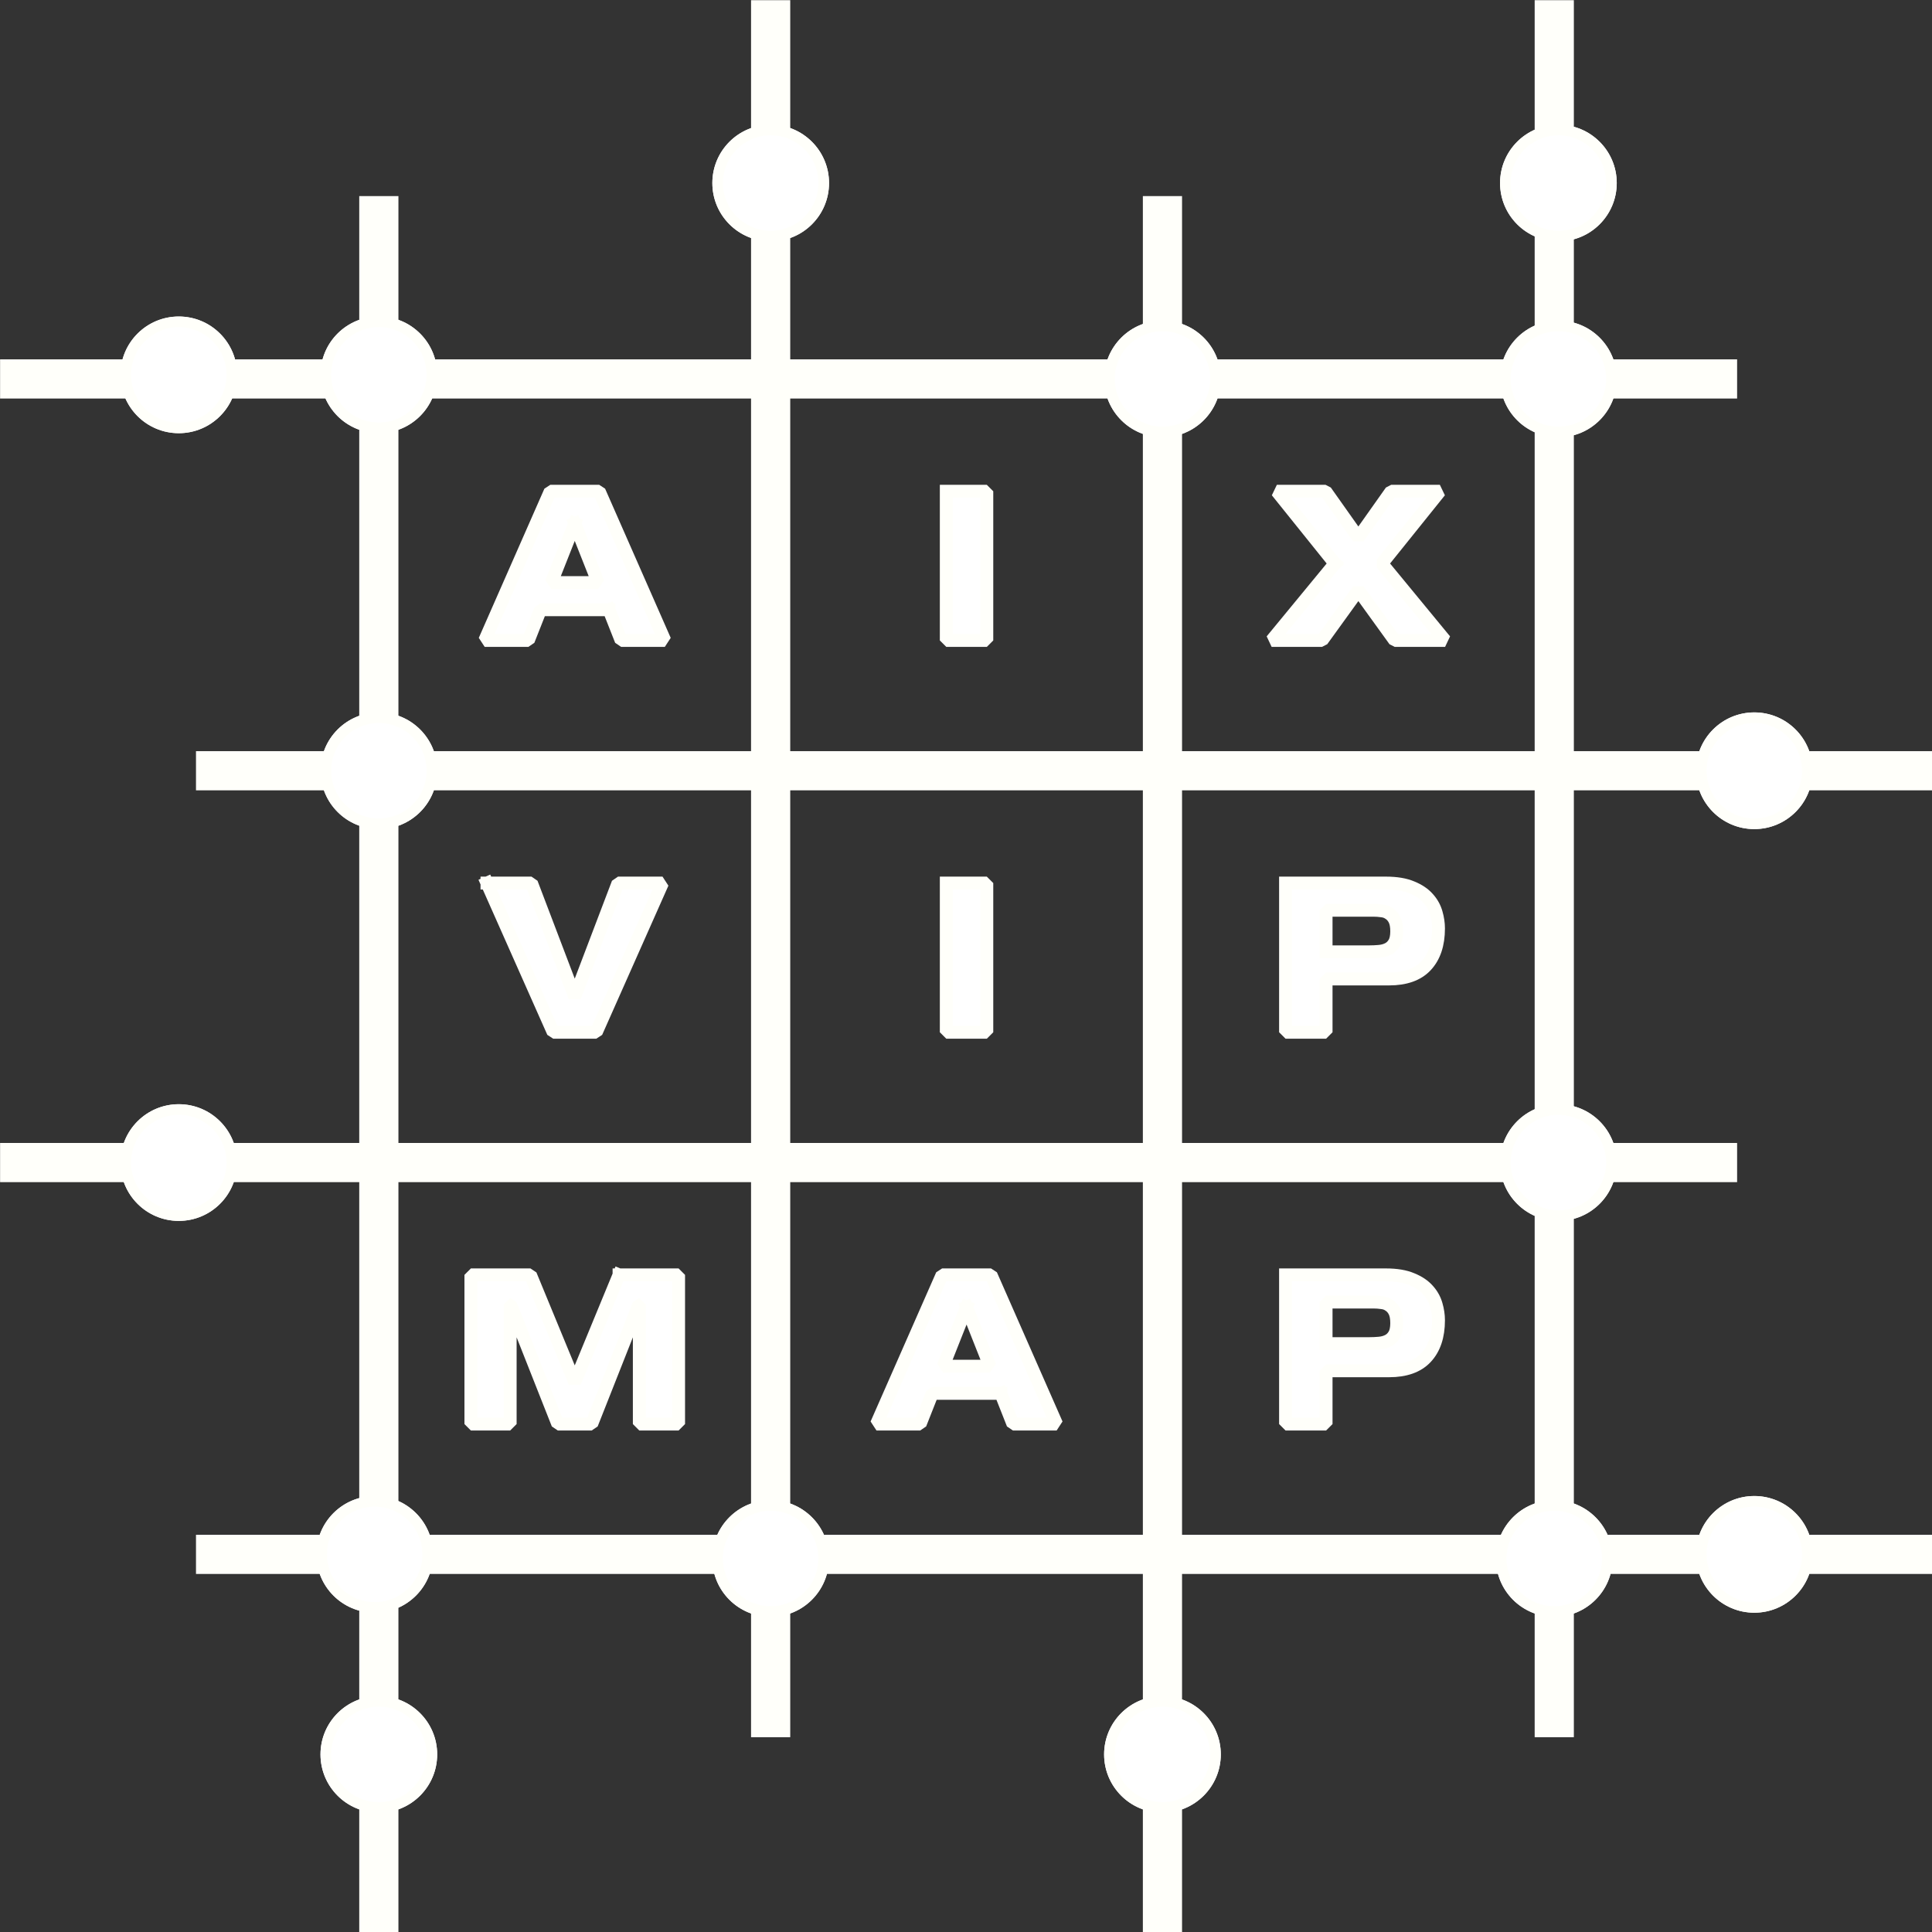 <?xml version="1.0" encoding="UTF-8" standalone="no"?>
<svg
   xmlns:dc="http://purl.org/dc/elements/1.1/"
   xmlns:cc="http://creativecommons.org/ns#"
   xmlns:rdf="http://www.w3.org/1999/02/22-rdf-syntax-ns#"
   xmlns:svg="http://www.w3.org/2000/svg"
   xmlns="http://www.w3.org/2000/svg"
   xmlns:sodipodi="http://sodipodi.sourceforge.net/DTD/sodipodi-0.dtd"
   xmlns:inkscape="http://www.inkscape.org/namespaces/inkscape"
   color-rendering="auto"
   color-interpolation="auto"
   text-rendering="auto"
   width="45"
   stroke-miterlimit="10"
   shape-rendering="auto"
   font-weight="normal"
   height="45"
   font-style="normal"
   font-size="12px"
   image-rendering="auto"
   id="svg2"
   version="1.1"
   inkscape:version="0.48.4 r9939"
   sodipodi:docname="logo-icon.svg"
   style="font-size:12px;font-style:normal;font-weight:normal;fill:#000000;fill-opacity:1;stroke:#000000;stroke-width:1;stroke-linecap:square;stroke-linejoin:miter;stroke-miterlimit:10;stroke-opacity:1;stroke-dasharray:none;stroke-dashoffset:0;font-family:Dialog"
   inkscape:export-filename="/home/lukas/dev/AIXVIPMAP/aixvipmap/volumes/opt/ax/owncloud/themes/aixvipmap/core/img/logo-icon.png"
   inkscape:export-xdpi="81"
   inkscape:export-ydpi="81">
  <rect width="100%" height="100%" fill="#333333" stroke="none"/>
  <sodipodi:namedview
     pagecolor="#00549f"
     bordercolor="#666666"
     borderopacity="1"
     objecttolerance="10"
     gridtolerance="10"
     guidetolerance="10"
     inkscape:pageopacity="0.50196078"
     inkscape:pageshadow="2"
     inkscape:window-width="1920"
     inkscape:window-height="1025"
     id="namedview196"
     showgrid="false"
     inkscape:zoom="11.105882"
     inkscape:cx="15.875569"
     inkscape:cy="18.482203"
     inkscape:window-x="0"
     inkscape:window-y="30"
     inkscape:window-maximized="1"
     inkscape:current-layer="g4368"
     fit-margin-top="0"
     fit-margin-left="0"
     fit-margin-right="0"
     fit-margin-bottom="0" />
  <!--Generated by ySVG 2.5-->
  <defs
     id="genericDefs">
    <defs
       id="defs1">
      <clipPath
         id="clipPath1"
         clipPathUnits="userSpaceOnUse">
        <path
           id="path9"
           d="M 0,0 340,0 340,340 0,340 0,0 z"
           inkscape:connector-curvature="0" />
      </clipPath>
      <clipPath
         id="clipPath2"
         clipPathUnits="userSpaceOnUse">
        <path
           id="path12"
           d="m 370,100 340,0 0,340 -340,0 0,-340 z"
           inkscape:connector-curvature="0" />
      </clipPath>
      <clipPath
         id="clipPath3"
         clipPathUnits="userSpaceOnUse">
        <path
           id="path15"
           d="m 15.385,123.077 -209.231,0 0,-209.231 209.231,0 0,209.231 z"
           inkscape:connector-curvature="0" />
      </clipPath>
      <clipPath
         id="clipPath4"
         clipPathUnits="userSpaceOnUse">
        <path
           id="path18"
           d="m -175.385,-123.077 209.231,0 0,209.231 -209.231,0 0,-209.231 z"
           inkscape:connector-curvature="0" />
      </clipPath>
      <clipPath
         id="clipPath5"
         clipPathUnits="userSpaceOnUse">
        <path
           id="path21"
           d="m 33.846,86.154 -209.231,0 0,-209.231 209.231,0 0,209.231 z"
           inkscape:connector-curvature="0" />
      </clipPath>
      <clipPath
         id="clipPath6"
         clipPathUnits="userSpaceOnUse">
        <path
           id="path24"
           d="m -193.846,-86.154 209.231,0 0,209.231 -209.231,0 0,-209.231 z"
           inkscape:connector-curvature="0" />
      </clipPath>
      <clipPath
         id="clipPath7"
         clipPathUnits="userSpaceOnUse">
        <path
           id="path27"
           d="m 15.385,-86.154 0,209.231 -209.231,0 0,-209.231 209.231,0 z"
           inkscape:connector-curvature="0" />
      </clipPath>
      <clipPath
         id="clipPath8"
         clipPathUnits="userSpaceOnUse">
        <path
           id="path30"
           d="m -175.385,86.154 0,-209.231 209.231,0 0,209.231 -209.231,0 z"
           inkscape:connector-curvature="0" />
      </clipPath>
      <clipPath
         id="clipPath9"
         clipPathUnits="userSpaceOnUse">
        <path
           id="path33"
           d="m 33.846,-123.077 0,209.231 -209.231,0 0,-209.231 209.231,0 z"
           inkscape:connector-curvature="0" />
      </clipPath>
      <clipPath
         id="clipPath10"
         clipPathUnits="userSpaceOnUse">
        <path
           id="path36"
           d="m -193.846,123.077 0,-209.231 209.231,0 0,209.231 -209.231,0 z"
           inkscape:connector-curvature="0" />
      </clipPath>
      <clipPath
         id="clipPath11"
         clipPathUnits="userSpaceOnUse">
        <path
           id="path39"
           d="m 15.385,-160 0,209.231 -209.231,0 0,-209.231 209.231,0 z"
           inkscape:connector-curvature="0" />
      </clipPath>
      <clipPath
         id="clipPath12"
         clipPathUnits="userSpaceOnUse">
        <path
           id="path42"
           d="m -175.385,160 0,-209.231 209.231,0 0,209.231 -209.231,0 z"
           inkscape:connector-curvature="0" />
      </clipPath>
      <clipPath
         id="clipPath13"
         clipPathUnits="userSpaceOnUse">
        <path
           id="path45"
           d="m -193.846,-160 209.231,0 0,209.231 -209.231,0 0,-209.231 z"
           inkscape:connector-curvature="0" />
      </clipPath>
      <clipPath
         id="clipPath14"
         clipPathUnits="userSpaceOnUse">
        <path
           id="path48"
           d="m 33.846,160 -209.231,0 0,-209.231 209.231,0 0,209.231 z"
           inkscape:connector-curvature="0" />
      </clipPath>
      <clipPath
         id="clipPath15"
         clipPathUnits="userSpaceOnUse">
        <path
           id="path51"
           d="m 15.385,49.231 -209.231,0 0,-209.231 209.231,0 0,209.231 z"
           inkscape:connector-curvature="0" />
      </clipPath>
      <clipPath
         id="clipPath16"
         clipPathUnits="userSpaceOnUse">
        <path
           id="path54"
           d="m -175.385,-49.231 209.231,0 0,209.231 -209.231,0 0,-209.231 z"
           inkscape:connector-curvature="0" />
      </clipPath>
      <clipPath
         id="clipPath17"
         clipPathUnits="userSpaceOnUse">
        <path
           id="path57"
           d="m -193.846,49.231 0,-209.231 209.231,0 0,209.231 -209.231,0 z"
           inkscape:connector-curvature="0" />
      </clipPath>
      <clipPath
         id="clipPath18"
         clipPathUnits="userSpaceOnUse">
        <path
           id="path60"
           d="m 33.846,-49.231 0,209.231 -209.231,0 0,-209.231 209.231,0 z"
           inkscape:connector-curvature="0" />
      </clipPath>
    </defs>
    <clipPath
       id="clipPath6-3"
       clipPathUnits="userSpaceOnUse">
      <path
         inkscape:connector-curvature="0"
         id="path24-6"
         d="m -193.846,-86.154 209.231,0 0,209.231 -209.231,0 0,-209.231 z" />
    </clipPath>
    <clipPath
       id="clipPath4062"
       clipPathUnits="userSpaceOnUse">
      <path
         inkscape:connector-curvature="0"
         id="path4064"
         d="m -193.846,-86.154 209.231,0 0,209.231 -209.231,0 0,-209.231 z" />
    </clipPath>
    <clipPath
       id="clipPath10-5"
       clipPathUnits="userSpaceOnUse">
      <path
         inkscape:connector-curvature="0"
         id="path36-6"
         d="m -193.846,123.077 0,-209.231 209.231,0 0,209.231 -209.231,0 z" />
    </clipPath>
    <clipPath
       id="clipPath4103"
       clipPathUnits="userSpaceOnUse">
      <path
         inkscape:connector-curvature="0"
         id="path4105"
         d="m -193.846,123.077 0,-209.231 209.231,0 0,209.231 -209.231,0 z" />
    </clipPath>
    <clipPath
       id="clipPath6-2"
       clipPathUnits="userSpaceOnUse">
      <path
         inkscape:connector-curvature="0"
         id="path24-7"
         d="m -193.846,-86.154 209.231,0 0,209.231 -209.231,0 0,-209.231 z" />
    </clipPath>
    <clipPath
       id="clipPath4144"
       clipPathUnits="userSpaceOnUse">
      <path
         inkscape:connector-curvature="0"
         id="path4146"
         d="m -193.846,-86.154 209.231,0 0,209.231 -209.231,0 0,-209.231 z" />
    </clipPath>
    <clipPath
       id="clipPath6-0"
       clipPathUnits="userSpaceOnUse">
      <path
         inkscape:connector-curvature="0"
         id="path24-62"
         d="m -193.846,-86.154 209.231,0 0,209.231 -209.231,0 0,-209.231 z" />
    </clipPath>
    <clipPath
       id="clipPath4185"
       clipPathUnits="userSpaceOnUse">
      <path
         inkscape:connector-curvature="0"
         id="path4187"
         d="m -193.846,-86.154 209.231,0 0,209.231 -209.231,0 0,-209.231 z" />
    </clipPath>
    <clipPath
       id="clipPath6-3-7"
       clipPathUnits="userSpaceOnUse">
      <path
         inkscape:connector-curvature="0"
         id="path24-6-9"
         d="m -193.846,-86.154 209.231,0 0,209.231 -209.231,0 0,-209.231 z" />
    </clipPath>
    <clipPath
       id="clipPath4226"
       clipPathUnits="userSpaceOnUse">
      <path
         inkscape:connector-curvature="0"
         id="path4228"
         d="m -193.846,-86.154 209.231,0 0,209.231 -209.231,0 0,-209.231 z" />
    </clipPath>
    <clipPath
       id="clipPath16-3"
       clipPathUnits="userSpaceOnUse">
      <path
         inkscape:connector-curvature="0"
         id="path54-7"
         d="m -175.385,-49.231 209.231,0 0,209.231 -209.231,0 0,-209.231 z" />
    </clipPath>
    <clipPath
       id="clipPath4267"
       clipPathUnits="userSpaceOnUse">
      <path
         inkscape:connector-curvature="0"
         id="path4269"
         d="m -175.385,-49.231 209.231,0 0,209.231 -209.231,0 0,-209.231 z" />
    </clipPath>
    <clipPath
       id="clipPath3-4"
       clipPathUnits="userSpaceOnUse">
      <path
         inkscape:connector-curvature="0"
         id="path15-5"
         d="m 15.385,123.077 -209.231,0 0,-209.231 209.231,0 0,209.231 z" />
    </clipPath>
    <clipPath
       id="clipPath4338"
       clipPathUnits="userSpaceOnUse">
      <path
         inkscape:connector-curvature="0"
         id="path4340"
         d="m 15.385,123.077 -209.231,0 0,-209.231 209.231,0 0,209.231 z" />
    </clipPath>
  </defs>
  <g
     id="g4368"
     transform="matrix(0.169,0,0,0.169,-3.716,-8.716)"
     style="fill:#ffffff">
    <g
       transform="matrix(0.9,0,0,0.9,-330.8,-58.2)"
       text-rendering="geometricPrecision"
       shape-rendering="geometricPrecision"
       stroke-miterlimit="1.45"
       id="g62"
       style="fill:#ffffff;fill-opacity:1;stroke:#fffffa;stroke-width:6;stroke-linecap:butt;stroke-miterlimit:1.45;stroke-opacity:1">
      <path
         d="m 395,300 260,0"
         clip-path="url(#clipPath2)"
         id="path64"
         inkscape:connector-curvature="0"
         style="fill:#ffffff;fill-opacity:1;stroke:#fffffa;stroke-opacity:1" />
    </g>
    <g
       transform="matrix(-1.462,0,0,-1.462,24.7,211.8)"
       text-rendering="geometricPrecision"
       shape-rendering="geometricPrecision"
       stroke-miterlimit="1.45"
       id="g66"
       style="fill:#ffffff;fill-opacity:1;stroke:#fffffa;stroke-linecap:butt;stroke-miterlimit:1.45;stroke-opacity:1">
      <path
         style="fill:#ffffff;stroke:#fffffa;stroke-opacity:1"
         clip-path="url(#clipPath3)"
         d="m -10,0 c 0,2.761 -2.239,5 -5,5 -2.761,0 -5,-2.239 -5,-5 0,-2.761 2.239,-5 5,-5 2.761,0 5,2.239 5,5 z"
         id="circle68"
         inkscape:connector-curvature="0" />
      <path
         style="fill:#ffffff;stroke:#fffffa;stroke-opacity:1"
         clip-path="url(#clipPath3)"
         d="m -10,0 c 0,2.761 -2.239,5 -5,5 -2.761,0 -5,-2.239 -5,-5 0,-2.761 2.239,-5 5,-5 2.761,0 5,2.239 5,5 z"
         id="circle70"
         inkscape:connector-curvature="0" />
    </g>
    <path
       transform="matrix(0.9,0,0,0.9,-330.8,-58.2)"
       style="fill:#ffffff;fill-opacity:1;stroke:#fffffa;stroke-width:6;stroke-linecap:butt;stroke-miterlimit:1.45;stroke-opacity:1"
       inkscape:connector-curvature="0"
       id="path80"
       clip-path="url(#clipPath2)"
       d="m 425,240 260,0" />
    <g
       transform="matrix(1.462,0,0,1.462,285.7,157.8)"
       text-rendering="geometricPrecision"
       shape-rendering="geometricPrecision"
       stroke-miterlimit="1.45"
       id="g86"
       style="fill:#ffffff;fill-opacity:1;stroke:#fffffa;stroke-linecap:butt;stroke-miterlimit:1.45;stroke-opacity:1">
      <path
         style="fill:#ffffff;stroke:#fffffa;stroke-opacity:1"
         clip-path="url(#clipPath6)"
         d="m -10,0 c 0,2.761 -2.239,5 -5,5 -2.761,0 -5,-2.239 -5,-5 0,-2.761 2.239,-5 5,-5 2.761,0 5,2.239 5,5 z"
         id="circle88"
         inkscape:connector-curvature="0" />
      <path
         style="fill:#ffffff;stroke:#fffffa;stroke-opacity:1"
         clip-path="url(#clipPath6)"
         d="m -10,0 c 0,2.761 -2.239,5 -5,5 -2.761,0 -5,-2.239 -5,-5 0,-2.761 2.239,-5 5,-5 2.761,0 5,2.239 5,5 z"
         id="circle90"
         inkscape:connector-curvature="0" />
    </g>
    <path
       transform="matrix(0.9,0,0,0.9,-330.8,-58.2)"
       style="fill:#ffffff;fill-opacity:1;stroke:#fffffa;stroke-width:6;stroke-linecap:butt;stroke-miterlimit:1.45;stroke-opacity:1"
       inkscape:connector-curvature="0"
       id="path94"
       clip-path="url(#clipPath2)"
       d="m 510,125 0,260" />
    <path
       transform="matrix(0.9,0,0,0.9,-330.8,-58.2)"
       style="fill:#ffffff;fill-opacity:1;stroke:#fffffa;stroke-width:6;stroke-linecap:butt;stroke-miterlimit:1.45;stroke-opacity:1"
       inkscape:connector-curvature="0"
       id="path108"
       clip-path="url(#clipPath2)"
       d="m 570,155 0,260" />
    <g
       transform="matrix(0,1.462,-1.462,0,182.2,315.3)"
       text-rendering="geometricPrecision"
       shape-rendering="geometricPrecision"
       stroke-miterlimit="1.45"
       id="g114"
       style="fill:#ffffff;fill-opacity:1;stroke:#fffffa;stroke-linecap:butt;stroke-miterlimit:1.45;stroke-opacity:1">
      <path
         style="fill:#ffffff;stroke:#fffffa;stroke-opacity:1"
         clip-path="url(#clipPath10)"
         d="m -10,0 c 0,2.761 -2.239,5 -5,5 -2.761,0 -5,-2.239 -5,-5 0,-2.761 2.239,-5 5,-5 2.761,0 5,2.239 5,5 z"
         id="circle116"
         inkscape:connector-curvature="0" />
      <path
         style="fill:#ffffff;stroke:#fffffa;stroke-opacity:1"
         clip-path="url(#clipPath10)"
         d="m -10,0 c 0,2.761 -2.239,5 -5,5 -2.761,0 -5,-2.239 -5,-5 0,-2.761 2.239,-5 5,-5 2.761,0 5,2.239 5,5 z"
         id="circle118"
         inkscape:connector-curvature="0" />
    </g>
    <path
       transform="matrix(0.9,0,0,0.9,-330.8,-58.2)"
       style="fill:#ffffff;fill-opacity:1;stroke:#fffffa;stroke-width:6;stroke-linecap:butt;stroke-miterlimit:1.45;stroke-opacity:1"
       inkscape:connector-curvature="0"
       id="path122"
       clip-path="url(#clipPath2)"
       d="m 630,125 0,260" />
    <path
       transform="matrix(0.9,0,0,0.9,-330.8,-58.2)"
       style="fill:#ffffff;fill-opacity:1;stroke:#fffffa;stroke-width:6;stroke-linecap:butt;stroke-miterlimit:1.45;stroke-opacity:1"
       inkscape:connector-curvature="0"
       id="path136"
       clip-path="url(#clipPath2)"
       d="m 685,360 -260,0" />
    <path
       transform="matrix(0.9,0,0,0.9,-330.8,-58.2)"
       style="fill:#ffffff;stroke:#fffffa;stroke-width:6;stroke-linecap:butt;stroke-miterlimit:1.45;stroke-opacity:1"
       inkscape:connector-curvature="0"
       id="path150"
       clip-path="url(#clipPath2)"
       d="m 395,180 260,0" />
    <g
       transform="matrix(1.462,0,0,1.462,258.7,103.8)"
       text-rendering="geometricPrecision"
       shape-rendering="geometricPrecision"
       stroke-miterlimit="1.45"
       id="g156"
       style="fill:#ffffff;fill-opacity:1;stroke:#fffffa;stroke-linecap:butt;stroke-miterlimit:1.45;stroke-opacity:1">
      <path
         style="fill:#ffffff;stroke:#fffffa;stroke-opacity:1"
         clip-path="url(#clipPath16)"
         d="m -10,0 c 0,2.761 -2.239,5 -5,5 -2.761,0 -5,-2.239 -5,-5 0,-2.761 2.239,-5 5,-5 2.761,0 5,2.239 5,5 z"
         id="circle158"
         inkscape:connector-curvature="0" />
      <path
         style="fill:#ffffff;stroke:#fffffa;stroke-opacity:1"
         clip-path="url(#clipPath16)"
         d="m -10,0 c 0,2.761 -2.239,5 -5,5 -2.761,0 -5,-2.239 -5,-5 0,-2.761 2.239,-5 5,-5 2.761,0 5,2.239 5,5 z"
         id="circle160"
         inkscape:connector-curvature="0" />
    </g>
    <path
       transform="matrix(0.9,0,0,0.9,-330.8,-58.2)"
       style="fill:#ffffff;fill-opacity:1;stroke:#fffffa;stroke-width:6;stroke-linecap:butt;stroke-miterlimit:1.45;stroke-opacity:1"
       inkscape:connector-curvature="0"
       id="path164"
       clip-path="url(#clipPath2)"
       d="m 450,415 0,-260" />
    <g
       transform="matrix(0,-1.462,1.462,0,74.2,81.3)"
       text-rendering="geometricPrecision"
       shape-rendering="geometricPrecision"
       stroke-miterlimit="1.45"
       id="g170"
       style="fill:#ffffff;fill-opacity:1;stroke:#fffffa;stroke-linecap:butt;stroke-miterlimit:1.45;stroke-opacity:1">
      <path
         style="fill:#ffffff;stroke:#fffffa;stroke-opacity:1"
         clip-path="url(#clipPath18)"
         d="m -10,0 c 0,2.761 -2.239,5 -5,5 -2.761,0 -5,-2.239 -5,-5 0,-2.761 2.239,-5 5,-5 2.761,0 5,2.239 5,5 z"
         id="circle172"
         inkscape:connector-curvature="0" />
      <path
         style="fill:#ffffff;stroke:#fffffa;stroke-opacity:1"
         clip-path="url(#clipPath18)"
         d="m -10,0 c 0,2.761 -2.239,5 -5,5 -2.761,0 -5,-2.239 -5,-5 0,-2.761 2.239,-5 5,-5 2.761,0 5,2.239 5,5 z"
         id="circle174"
         inkscape:connector-curvature="0" />
    </g>
    <g
       font-size="32px"
       transform="matrix(0.9,0,0,0.9,-330.8,-58.2)"
       text-rendering="geometricPrecision"
       shape-rendering="geometricPrecision"
       stroke-miterlimit="1.45"
       id="g176"
       style="font-size:32px;fill:#ffffff;fill-opacity:1;stroke:#fffffa;stroke-linecap:butt;stroke-miterlimit:1.45;stroke-opacity:1;font-family:HelveticaNeueLT Com 73 BdEx;stroke-width:1.973;stroke-dasharray:none;stroke-linejoin:bevel">
      <g
         clip-path="url(#clipPath2)"
         style="fill:#ffffff;stroke:#fffffa;stroke-opacity:1;stroke-width:1.973;stroke-miterlimit:1.45;stroke-dasharray:none;stroke-linejoin:bevel;stroke-linecap:butt"
         id="text178">
        <path
           d="m 485.249,215.343 -10.496,0 -1.856,4.704 -6.688,0 10.048,-22.848 7.488,0 10.048,22.848 -6.688,0 -1.856,-4.704 m -5.248,-13.216 -3.584,9.056 7.168,0 -3.584,-9.056"
           style="fill:#ffffff;stroke:#fffffa;stroke-opacity:1;stroke-width:1.973;stroke-miterlimit:1.45;stroke-dasharray:none;stroke-linejoin:bevel;stroke-linecap:butt"
           id="path3914"
           inkscape:connector-curvature="0" />
      </g>
      <g
         clip-path="url(#clipPath2)"
         style="fill:#ffffff;stroke:#fffffa;stroke-opacity:1;stroke-width:1.973;stroke-miterlimit:1.45;stroke-dasharray:none;stroke-linejoin:bevel;stroke-linecap:butt"
         id="text180">
        <path
           d="m 466.561,257.199 6.816,0 6.624,17.408 6.624,-17.408 6.816,0 -10.144,22.848 -6.592,0 -10.144,-22.848"
           style="fill:#ffffff;stroke:#fffffa;stroke-opacity:1;stroke-width:1.973;stroke-miterlimit:1.45;stroke-dasharray:none;stroke-linejoin:bevel;stroke-linecap:butt"
           id="path3917"
           inkscape:connector-curvature="0" />
      </g>
      <g
         clip-path="url(#clipPath2)"
         style="fill:#ffffff;stroke:#fffffa;stroke-opacity:1;stroke-width:1.973;stroke-miterlimit:1.45;stroke-dasharray:none;stroke-linejoin:bevel;stroke-linecap:butt"
         id="text182">
        <path
           d="m 486.785,317.199 9.12,0 0,22.848 -6.016,0 0,-18.304 -0.064,0 -7.232,18.304 -5.184,0 -7.232,-18.304 -0.064,0 0,18.304 -6.016,0 0,-22.848 9.12,0 6.784,16.448 6.784,-16.448"
           style="fill:#ffffff;stroke:#fffffa;stroke-opacity:1;stroke-width:1.973;stroke-miterlimit:1.45;stroke-dasharray:none;stroke-linejoin:bevel;stroke-linecap:butt"
           id="path3920"
           inkscape:connector-curvature="0" />
      </g>
      <g
         clip-path="url(#clipPath2)"
         style="fill:#ffffff;stroke:#fffffa;stroke-opacity:1;stroke-width:1.973;stroke-miterlimit:1.45;stroke-dasharray:none;stroke-linejoin:bevel;stroke-linecap:butt"
         id="text184">
        <path
           d="m 588.849,317.199 15.36,0 c 1.621,3e-5 2.955,0.224 4,0.672 1.045,0.427 1.867,0.981 2.464,1.664 0.597,0.661 1.013,1.408 1.248,2.24 0.235,0.811 0.352,1.6 0.352,2.368 -2e-5,2.453 -0.64,4.363 -1.92,5.728 -1.259,1.344 -3.147,2.016 -5.664,2.016 l -9.632,0 0,8.16 -6.208,0 0,-22.848 m 6.208,10.528 6.656,0 c 0.469,10e-6 0.949,-0.021 1.44,-0.064 0.512,-0.043 0.96,-0.16 1.344,-0.352 0.405,-0.192 0.736,-0.501 0.992,-0.928 0.256,-0.427 0.384,-1.024 0.384,-1.792 -2e-5,-0.747 -0.107,-1.333 -0.32,-1.76 -0.213,-0.427 -0.491,-0.747 -0.832,-0.96 -0.32,-0.235 -0.693,-0.373 -1.12,-0.416 -0.427,-0.064 -0.864,-0.096 -1.312,-0.096 l -7.232,0 0,6.368"
           style="fill:#ffffff;stroke:#fffffa;stroke-opacity:1;stroke-width:1.973;stroke-miterlimit:1.45;stroke-dasharray:none;stroke-linejoin:bevel;stroke-linecap:butt"
           id="path3923"
           inkscape:connector-curvature="0" />
      </g>
      <g
         clip-path="url(#clipPath2)"
         style="fill:#ffffff;stroke:#fffffa;stroke-opacity:1;stroke-width:1.973;stroke-miterlimit:1.45;stroke-dasharray:none;stroke-linejoin:bevel;stroke-linecap:butt"
         id="text186">
        <path
           d="m 588.849,257.199 15.36,0 c 1.621,3e-5 2.955,0.224 4,0.672 1.045,0.427 1.867,0.981 2.464,1.664 0.597,0.661 1.013,1.408 1.248,2.24 0.235,0.811 0.352,1.6 0.352,2.368 -2e-5,2.453 -0.64,4.363 -1.92,5.728 -1.259,1.344 -3.147,2.016 -5.664,2.016 l -9.632,0 0,8.16 -6.208,0 0,-22.848 m 6.208,10.528 6.656,0 c 0.469,10e-6 0.949,-0.021 1.44,-0.064 0.512,-0.043 0.96,-0.16 1.344,-0.352 0.405,-0.192 0.736,-0.501 0.992,-0.928 0.256,-0.427 0.384,-1.024 0.384,-1.792 -2e-5,-0.747 -0.107,-1.333 -0.32,-1.76 -0.213,-0.427 -0.491,-0.747 -0.832,-0.96 -0.32,-0.235 -0.693,-0.373 -1.12,-0.416 -0.427,-0.064 -0.864,-0.096 -1.312,-0.096 l -7.232,0 0,6.368"
           style="fill:#ffffff;stroke:#fffffa;stroke-opacity:1;stroke-width:1.973;stroke-miterlimit:1.45;stroke-dasharray:none;stroke-linejoin:bevel;stroke-linecap:butt"
           id="path3926"
           inkscape:connector-curvature="0" />
      </g>
      <g
         clip-path="url(#clipPath2)"
         style="fill:#ffffff;stroke:#fffffa;stroke-opacity:1;stroke-width:1.973;stroke-miterlimit:1.45;stroke-dasharray:none;stroke-linejoin:bevel;stroke-linecap:butt"
         id="text188">
        <path
           d="m 596.417,208.271 -8.896,-11.072 7.456,0 5.024,7.104 5.024,-7.104 7.456,0 -8.896,11.072 9.696,11.776 -7.712,0 -5.568,-7.712 -5.568,7.712 -7.712,0 9.696,-11.776"
           style="fill:#ffffff;stroke:#fffffa;stroke-opacity:1;stroke-width:1.973;stroke-miterlimit:1.45;stroke-dasharray:none;stroke-linejoin:bevel;stroke-linecap:butt"
           id="path3929"
           inkscape:connector-curvature="0" />
      </g>
      <g
         clip-path="url(#clipPath2)"
         style="fill:#ffffff;stroke:#fffffa;stroke-opacity:1;stroke-width:1.973;stroke-miterlimit:1.45;stroke-dasharray:none;stroke-linejoin:bevel;stroke-linecap:butt"
         id="text190">
        <path
           d="m 536.896,197.199 6.208,0 0,22.848 -6.208,0 0,-22.848"
           style="fill:#ffffff;stroke:#fffffa;stroke-opacity:1;stroke-width:1.973;stroke-miterlimit:1.45;stroke-dasharray:none;stroke-linejoin:bevel;stroke-linecap:butt"
           id="path3932"
           inkscape:connector-curvature="0" />
      </g>
      <g
         clip-path="url(#clipPath2)"
         style="fill:#ffffff;stroke:#fffffa;stroke-opacity:1;stroke-width:1.973;stroke-miterlimit:1.45;stroke-dasharray:none;stroke-linejoin:bevel;stroke-linecap:butt"
         id="text192">
        <path
           d="m 536.896,257.199 6.208,0 0,22.848 -6.208,0 0,-22.848"
           style="fill:#ffffff;stroke:#fffffa;stroke-opacity:1;stroke-width:1.973;stroke-miterlimit:1.45;stroke-dasharray:none;stroke-linejoin:bevel;stroke-linecap:butt"
           id="path3935"
           inkscape:connector-curvature="0" />
      </g>
      <g
         clip-path="url(#clipPath2)"
         style="fill:#ffffff;stroke:#fffffa;stroke-opacity:1;stroke-width:1.973;stroke-miterlimit:1.45;stroke-dasharray:none;stroke-linejoin:bevel;stroke-linecap:butt"
         id="text194">
        <path
           d="m 545.249,335.343 -10.496,0 -1.856,4.704 -6.688,0 10.048,-22.848 7.488,0 10.048,22.848 -6.688,0 -1.856,-4.704 m -5.248,-13.216 -3.584,9.056 7.168,0 -3.584,-9.056"
           style="fill:#ffffff;stroke:#fffffa;stroke-opacity:1;stroke-width:1.973;stroke-miterlimit:1.45;stroke-dasharray:none;stroke-linejoin:bevel;stroke-linecap:butt"
           id="path3938"
           inkscape:connector-curvature="0" />
      </g>
    </g>
    <g
       transform="matrix(1.462,0,0,1.462,258.7,76.8)"
       text-rendering="geometricPrecision"
       shape-rendering="geometricPrecision"
       stroke-miterlimit="1.45"
       id="g86-7"
       style="fill:#ffffff;fill-opacity:1;stroke:#fffffa;stroke-linecap:butt;stroke-miterlimit:1.45;stroke-opacity:1">
      <path
         style="fill:#ffffff;stroke:#fffffa;stroke-opacity:1"
         clip-path="url(#clipPath6-3)"
         d="m -10,0 c 0,2.761 -2.239,5 -5,5 -2.761,0 -5,-2.239 -5,-5 0,-2.761 2.239,-5 5,-5 2.761,0 5,2.239 5,5 z"
         id="circle88-5"
         inkscape:connector-curvature="0" />
      <path
         style="fill:#ffffff;stroke:#fffffa;stroke-opacity:1"
         clip-path="url(#clipPath6-3)"
         d="m -10,0 c 0,2.761 -2.239,5 -5,5 -2.761,0 -5,-2.239 -5,-5 0,-2.761 2.239,-5 5,-5 2.761,0 5,2.239 5,5 z"
         id="circle90-3"
         inkscape:connector-curvature="0" />
    </g>
    <g
       transform="matrix(0,1.462,-1.462,0,74.2,315.3)"
       text-rendering="geometricPrecision"
       shape-rendering="geometricPrecision"
       stroke-miterlimit="1.45"
       id="g114-2"
       style="fill:#ffffff;fill-opacity:1;stroke:#fffffa;stroke-linecap:butt;stroke-miterlimit:1.45;stroke-opacity:1">
      <path
         style="fill:#ffffff;stroke:#fffffa;stroke-opacity:1"
         clip-path="url(#clipPath10-5)"
         d="m -10,0 c 0,2.761 -2.239,5 -5,5 -2.761,0 -5,-2.239 -5,-5 0,-2.761 2.239,-5 5,-5 2.761,0 5,2.239 5,5 z"
         id="circle116-9"
         inkscape:connector-curvature="0" />
      <path
         style="fill:#ffffff;stroke:#fffffa;stroke-opacity:1"
         clip-path="url(#clipPath10-5)"
         d="m -10,0 c 0,2.761 -2.239,5 -5,5 -2.761,0 -5,-2.239 -5,-5 0,-2.761 2.239,-5 5,-5 2.761,0 5,2.239 5,5 z"
         id="circle118-1"
         inkscape:connector-curvature="0" />
    </g>
    <g
       transform="matrix(1.462,0,0,1.462,96.137,157.8)"
       text-rendering="geometricPrecision"
       shape-rendering="geometricPrecision"
       stroke-miterlimit="1.45"
       id="g86-0"
       style="fill:#ffffff;fill-opacity:1;stroke:#fffffa;stroke-linecap:butt;stroke-miterlimit:1.45;stroke-opacity:1">
      <path
         style="fill:#ffffff;stroke:#fffffa;stroke-opacity:1"
         clip-path="url(#clipPath6-2)"
         d="m -10,0 c 0,2.761 -2.239,5 -5,5 -2.761,0 -5,-2.239 -5,-5 0,-2.761 2.239,-5 5,-5 2.761,0 5,2.239 5,5 z"
         id="circle88-9"
         inkscape:connector-curvature="0" />
      <path
         style="fill:#ffffff;stroke:#fffffa;stroke-opacity:1"
         clip-path="url(#clipPath6-2)"
         d="m -10,0 c 0,2.761 -2.239,5 -5,5 -2.761,0 -5,-2.239 -5,-5 0,-2.761 2.239,-5 5,-5 2.761,0 5,2.239 5,5 z"
         id="circle90-36"
         inkscape:connector-curvature="0" />
    </g>
    <g
       transform="matrix(1.462,0,0,1.462,285.7,265.8)"
       text-rendering="geometricPrecision"
       shape-rendering="geometricPrecision"
       stroke-miterlimit="1.45"
       id="g86-6"
       style="fill:#ffffff;fill-opacity:1;stroke:#fffffa;stroke-linecap:butt;stroke-miterlimit:1.45;stroke-opacity:1">
      <path
         style="fill:#ffffff;stroke:#fffffa;stroke-opacity:1"
         clip-path="url(#clipPath6-0)"
         d="m -10,0 c 0,2.761 -2.239,5 -5,5 -2.761,0 -5,-2.239 -5,-5 0,-2.761 2.239,-5 5,-5 2.761,0 5,2.239 5,5 z"
         id="circle88-1"
         inkscape:connector-curvature="0" />
      <path
         style="fill:#ffffff;stroke:#fffffa;stroke-opacity:1"
         clip-path="url(#clipPath6-0)"
         d="m -10,0 c 0,2.761 -2.239,5 -5,5 -2.761,0 -5,-2.239 -5,-5 0,-2.761 2.239,-5 5,-5 2.761,0 5,2.239 5,5 z"
         id="circle90-8"
         inkscape:connector-curvature="0" />
    </g>
    <g
       transform="matrix(1.462,0,0,1.462,150.137,76.8)"
       text-rendering="geometricPrecision"
       shape-rendering="geometricPrecision"
       stroke-miterlimit="1.45"
       id="g86-7-2"
       style="fill:#ffffff;fill-opacity:1;stroke:#fffffa;stroke-linecap:butt;stroke-miterlimit:1.45;stroke-opacity:1">
      <path
         style="fill:#ffffff;stroke:#fffffa;stroke-opacity:1"
         clip-path="url(#clipPath6-3-7)"
         d="m -10,0 c 0,2.761 -2.239,5 -5,5 -2.761,0 -5,-2.239 -5,-5 0,-2.761 2.239,-5 5,-5 2.761,0 5,2.239 5,5 z"
         id="circle88-5-0"
         inkscape:connector-curvature="0" />
      <path
         style="fill:#ffffff;stroke:#fffffa;stroke-opacity:1"
         clip-path="url(#clipPath6-3-7)"
         d="m -10,0 c 0,2.761 -2.239,5 -5,5 -2.761,0 -5,-2.239 -5,-5 0,-2.761 2.239,-5 5,-5 2.761,0 5,2.239 5,5 z"
         id="circle90-3-2"
         inkscape:connector-curvature="0" />
    </g>
    <g
       transform="matrix(1.462,0,0,1.462,204.137,103.8)"
       text-rendering="geometricPrecision"
       shape-rendering="geometricPrecision"
       stroke-miterlimit="1.45"
       id="g156-5"
       style="fill:#ffffff;fill-opacity:1;stroke:#fffffa;stroke-linecap:butt;stroke-miterlimit:1.45;stroke-opacity:1">
      <path
         style="fill:#ffffff;stroke:#fffffa;stroke-opacity:1"
         clip-path="url(#clipPath16-3)"
         d="m -10,0 c 0,2.761 -2.239,5 -5,5 -2.761,0 -5,-2.239 -5,-5 0,-2.761 2.239,-5 5,-5 2.761,0 5,2.239 5,5 z"
         id="circle158-9"
         inkscape:connector-curvature="0" />
      <path
         style="fill:#ffffff;stroke:#fffffa;stroke-opacity:1"
         clip-path="url(#clipPath16-3)"
         d="m -10,0 c 0,2.761 -2.239,5 -5,5 -2.761,0 -5,-2.239 -5,-5 0,-2.761 2.239,-5 5,-5 2.761,0 5,2.239 5,5 z"
         id="circle160-2"
         inkscape:connector-curvature="0" />
    </g>
    <g
       transform="matrix(0,1.462,-1.462,0,128.2,288.3)"
       text-rendering="geometricPrecision"
       shape-rendering="geometricPrecision"
       stroke-miterlimit="1.45"
       id="g100"
       style="fill:#ffffff;fill-opacity:1;stroke:#fffffa;stroke-linecap:butt;stroke-miterlimit:1.45;stroke-opacity:1">
      <path
         style="fill:#ffffff;stroke:#fffffa;stroke-opacity:1"
         clip-path="url(#clipPath8)"
         d="m -10,0 c 0,2.761 -2.239,5 -5,5 -2.761,0 -5,-2.239 -5,-5 0,-2.761 2.239,-5 5,-5 2.761,0 5,2.239 5,5 z"
         id="circle102"
         inkscape:connector-curvature="0" />
      <path
         style="fill:#ffffff;stroke:#fffffa;stroke-opacity:1"
         clip-path="url(#clipPath8)"
         d="m -10,0 c 0,2.761 -2.239,5 -5,5 -2.761,0 -5,-2.239 -5,-5 0,-2.761 2.239,-5 5,-5 2.761,0 5,2.239 5,5 z"
         id="circle104"
         inkscape:connector-curvature="0" />
    </g>
    <g
       transform="matrix(-1.462,0,0,-1.462,51.7,265.8)"
       text-rendering="geometricPrecision"
       shape-rendering="geometricPrecision"
       stroke-miterlimit="1.45"
       id="g142"
       style="fill:#ffffff;fill-opacity:1;stroke:#fffffa;stroke-linecap:butt;stroke-miterlimit:1.45;stroke-opacity:1">
      <path
         style="fill:#ffffff;stroke:#fffffa;stroke-opacity:1"
         clip-path="url(#clipPath14)"
         d="m -10,0 c 0,2.761 -2.239,5 -5,5 -2.761,0 -5,-2.239 -5,-5 0,-2.761 2.239,-5 5,-5 2.761,0 5,2.239 5,5 z"
         id="circle144"
         inkscape:connector-curvature="0" />
      <path
         style="fill:#ffffff;stroke:#fffffa;stroke-opacity:1"
         clip-path="url(#clipPath14)"
         d="m -10,0 c 0,2.761 -2.239,5 -5,5 -2.761,0 -5,-2.239 -5,-5 0,-2.761 2.239,-5 5,-5 2.761,0 5,2.239 5,5 z"
         id="circle146"
         inkscape:connector-curvature="0" />
    </g>
    <g
       transform="matrix(0,1.462,-1.462,0,236.2,288.3)"
       text-rendering="geometricPrecision"
       shape-rendering="geometricPrecision"
       stroke-miterlimit="1.45"
       id="g128"
       style="fill:#ffffff;fill-opacity:1;stroke:#fffffa;stroke-linecap:butt;stroke-miterlimit:1.45;stroke-opacity:1">
      <path
         style="fill:#ffffff;stroke:#fffffa;stroke-opacity:1"
         clip-path="url(#clipPath12)"
         d="m -10,0 c 0,2.761 -2.239,5 -5,5 -2.761,0 -5,-2.239 -5,-5 0,-2.761 2.239,-5 5,-5 2.761,0 5,2.239 5,5 z"
         id="circle130"
         inkscape:connector-curvature="0" />
      <path
         style="fill:#ffffff;stroke:#fffffa;stroke-opacity:1"
         clip-path="url(#clipPath12)"
         d="m -10,0 c 0,2.761 -2.239,5 -5,5 -2.761,0 -5,-2.239 -5,-5 0,-2.761 2.239,-5 5,-5 2.761,0 5,2.239 5,5 z"
         id="circle132"
         inkscape:connector-curvature="0" />
    </g>
    <g
       transform="matrix(1.462,0,0,1.462,258.7,211.8)"
       text-rendering="geometricPrecision"
       shape-rendering="geometricPrecision"
       stroke-miterlimit="1.45"
       id="g72"
       style="fill:#ffffff;fill-opacity:1;stroke:#fffffa;stroke-linecap:butt;stroke-miterlimit:1.45;stroke-opacity:1">
      <path
         style="fill:#ffffff;stroke:#fffffa;stroke-opacity:1"
         clip-path="url(#clipPath4)"
         d="m -10,0 c 0,2.761 -2.239,5 -5,5 -2.761,0 -5,-2.239 -5,-5 0,-2.761 2.239,-5 5,-5 2.761,0 5,2.239 5,5 z"
         id="circle74"
         inkscape:connector-curvature="0" />
      <path
         style="fill:#ffffff;stroke:#fffffa;stroke-opacity:1"
         clip-path="url(#clipPath4)"
         d="m -10,0 c 0,2.761 -2.239,5 -5,5 -2.761,0 -5,-2.239 -5,-5 0,-2.761 2.239,-5 5,-5 2.761,0 5,2.239 5,5 z"
         id="circle76"
         inkscape:connector-curvature="0" />
    </g>
    <g
       transform="matrix(-1.462,0,0,-1.462,24.7,103.237)"
       text-rendering="geometricPrecision"
       shape-rendering="geometricPrecision"
       stroke-miterlimit="1.45"
       id="g66-9"
       style="fill:#ffffff;fill-opacity:1;stroke:#fffffa;stroke-linecap:butt;stroke-miterlimit:1.45;stroke-opacity:1">
      <path
         style="fill:#ffffff;stroke:#fffffa;stroke-opacity:1"
         clip-path="url(#clipPath3-4)"
         d="m -10,0 c 0,2.761 -2.239,5 -5,5 -2.761,0 -5,-2.239 -5,-5 0,-2.761 2.239,-5 5,-5 2.761,0 5,2.239 5,5 z"
         id="circle68-1"
         inkscape:connector-curvature="0" />
      <path
         style="fill:#ffffff;stroke:#fffffa;stroke-opacity:1"
         clip-path="url(#clipPath3-4)"
         d="m -10,0 c 0,2.761 -2.239,5 -5,5 -2.761,0 -5,-2.239 -5,-5 0,-2.761 2.239,-5 5,-5 2.761,0 5,2.239 5,5 z"
         id="circle70-2"
         inkscape:connector-curvature="0" />
    </g>
  </g>
</svg>
